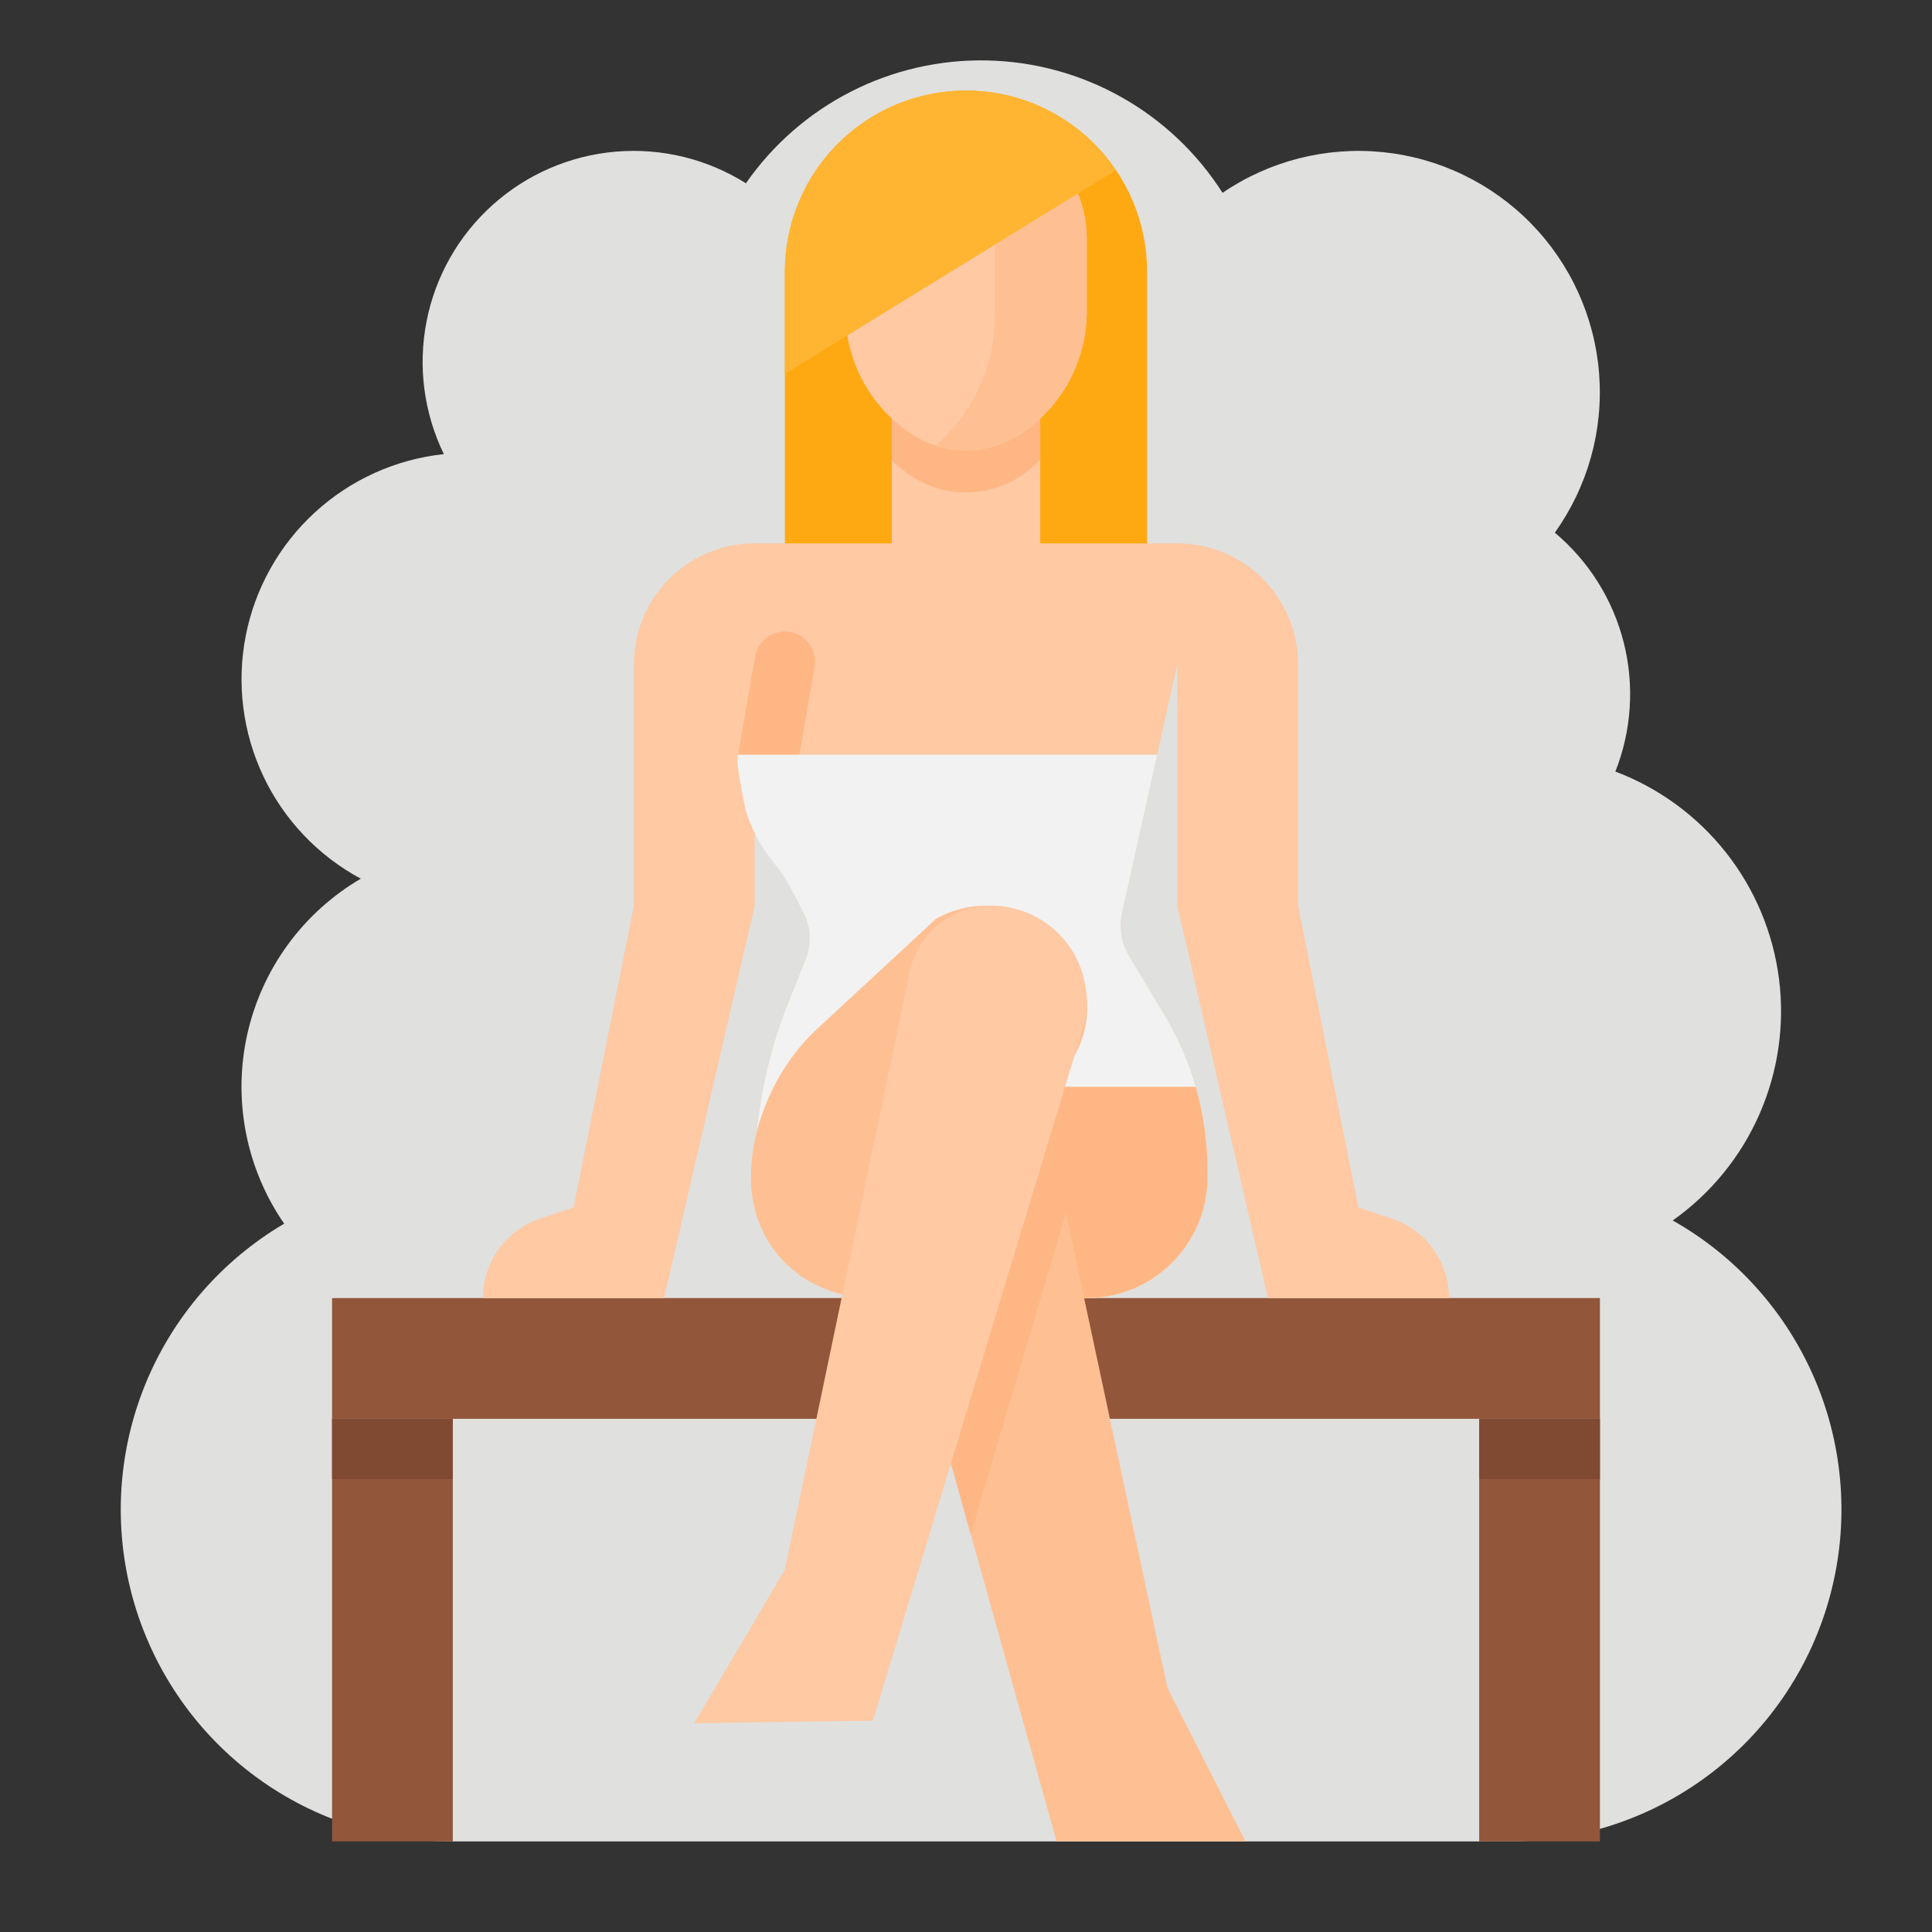 <svg width="89" height="89" viewBox="0 0 89 89" fill="none" xmlns="http://www.w3.org/2000/svg">
<rect x="0" y="0" width="89" height="89" fill="#333333" stroke="none"/>
<path d="M77.056 56.222C78.806 54.986 80.186 53.296 81.048 51.334C81.91 49.373 82.223 47.214 81.951 45.088C81.68 42.963 80.835 40.952 79.507 39.27C78.179 37.588 76.418 36.3 74.414 35.543C75.164 33.648 75.298 31.565 74.797 29.59C74.296 27.615 73.186 25.847 71.624 24.538C73.144 22.414 73.866 19.823 73.666 17.219C73.466 14.615 72.356 12.165 70.531 10.298C68.705 8.43 66.28 7.265 63.682 7.006C61.083 6.748 58.476 7.412 56.318 8.883C55.15 7.05 53.548 5.535 51.653 4.471C49.759 3.407 47.63 2.827 45.458 2.784C43.285 2.74 41.136 3.234 39.2 4.221C37.264 5.209 35.602 6.659 34.362 8.443C32.575 7.319 30.469 6.807 28.365 6.986C26.261 7.165 24.272 8.024 22.7 9.434C21.127 10.843 20.057 12.727 19.651 14.799C19.244 16.872 19.524 19.02 20.447 20.919C18.231 21.156 16.15 22.097 14.508 23.602C12.865 25.108 11.748 27.101 11.32 29.288C10.893 31.475 11.177 33.741 12.13 35.755C13.084 37.769 14.658 39.424 16.621 40.478C15.302 41.25 14.157 42.286 13.257 43.52C12.356 44.755 11.721 46.163 11.389 47.654C11.058 49.146 11.038 50.69 11.331 52.19C11.624 53.69 12.223 55.113 13.091 56.37C10.2 58.073 7.95 60.679 6.687 63.787C5.424 66.894 5.219 70.331 6.102 73.567C6.986 76.804 8.909 79.659 11.576 81.694C14.243 83.729 17.505 84.83 20.859 84.828H69.531C72.91 84.829 76.195 83.712 78.871 81.649C81.548 79.586 83.466 76.695 84.325 73.427C85.185 70.159 84.938 66.699 83.623 63.586C82.308 60.473 79.999 57.884 77.056 56.222Z" fill="#E0E0DE"/>
<path d="M15.297 59.797H73.703V65.359H15.297V59.797Z" fill="#92563A"/>
<path d="M15.297 65.359H20.859V84.828H15.297V65.359Z" fill="#92563A"/>
<path d="M68.141 65.359H73.703V84.828H68.141V65.359Z" fill="#92563A"/>
<path d="M15.297 65.359H20.859V68.141H15.297V65.359Z" fill="#804A32"/>
<path d="M68.141 65.359H73.703V68.141H68.141V65.359Z" fill="#804A32"/>
<path d="M52.844 12.516V27.812H36.156V12.516C36.156 10.303 37.035 8.18 38.6 6.616C40.165 5.051 42.287 4.172 44.5 4.172C46.713 4.172 48.835 5.051 50.4 6.616C51.965 8.18 52.844 10.303 52.844 12.516Z" fill="#FFA912"/>
<path d="M54.234 30.594L53.308 34.766L51.693 42.026C51.54 42.722 51.658 43.449 52.023 44.06L53.643 46.76C54.94 48.921 55.625 51.394 55.625 53.914V54.234C55.625 55.71 55.039 57.124 53.996 58.168C52.953 59.211 51.538 59.797 50.062 59.797H40.328C38.853 59.797 37.438 59.211 36.395 58.168C35.352 57.124 34.766 55.71 34.766 54.234C34.766 51.478 35.292 48.747 36.314 46.188L37.114 44.192C37.25 43.852 37.312 43.486 37.297 43.12C37.282 42.754 37.189 42.395 37.025 42.066C37.025 42.066 36.308 40.123 36.221 40.067C35.666 39.708 35.212 39.213 34.903 38.628C34.856 38.541 34.809 38.453 34.766 38.362V41.719L30.594 59.797H22.25C22.25 58.987 22.504 58.197 22.978 57.54C23.452 56.883 24.12 56.392 24.889 56.136L26.422 55.625L29.203 41.719V30.594C29.203 29.119 29.789 27.704 30.832 26.66C31.875 25.617 33.29 25.031 34.766 25.031H41.081V18.078H47.919V25.031H54.234C55.71 25.031 57.124 25.617 58.168 26.66C59.211 27.704 59.797 29.119 59.797 30.594V41.719L62.578 55.625L64.111 56.136C64.88 56.392 65.548 56.883 66.022 57.54C66.496 58.197 66.75 58.987 66.75 59.797H58.406L54.234 41.719V30.594Z" fill="#FEC9A3"/>
<path d="M41.952 21.913C42.707 22.416 43.593 22.685 44.5 22.685C45.407 22.685 46.293 22.416 47.048 21.913C47.358 21.696 47.65 21.453 47.919 21.186V18.513H41.081V21.207C41.352 21.466 41.643 21.702 41.952 21.913L41.952 21.913Z" fill="#FEB784"/>
<path d="M35.413 36.156C35.333 36.156 35.253 36.149 35.174 36.136C34.994 36.105 34.822 36.038 34.668 35.941C34.514 35.843 34.38 35.716 34.275 35.566C34.17 35.417 34.095 35.249 34.055 35.071C34.015 34.892 34.01 34.708 34.041 34.528L34.786 30.241C34.817 30.061 34.883 29.889 34.981 29.734C35.079 29.58 35.206 29.447 35.355 29.341C35.504 29.236 35.673 29.162 35.851 29.122C36.029 29.081 36.214 29.077 36.394 29.108C36.574 29.139 36.746 29.206 36.9 29.303C37.054 29.401 37.188 29.528 37.293 29.677C37.398 29.827 37.473 29.995 37.513 30.174C37.553 30.352 37.557 30.536 37.526 30.716L36.782 35.003C36.726 35.326 36.558 35.618 36.308 35.829C36.057 36.04 35.74 36.156 35.413 36.156Z" fill="#FEB784"/>
<path d="M55.625 53.914V54.234C55.625 55.631 55.099 56.977 54.152 58.005C53.205 59.032 51.907 59.665 50.514 59.779C50.365 59.79 50.215 59.797 50.062 59.797H40.328C38.853 59.797 37.438 59.211 36.395 58.168C35.352 57.124 34.766 55.71 34.766 54.234C34.766 51.478 35.292 48.747 36.314 46.188L37.114 44.192C37.25 43.852 37.312 43.486 37.297 43.12C37.282 42.754 37.189 42.395 37.025 42.066C36.603 41.222 36.221 40.446 35.623 39.709C35.076 39.034 34.657 38.266 34.385 37.441C34.314 37.227 33.815 34.766 34.022 34.766H53.308L51.693 42.026C51.54 42.722 51.658 43.449 52.023 44.06L53.643 46.76C54.94 48.921 55.625 51.394 55.625 53.914Z" fill="#F2F2F2"/>
<path d="M55.625 53.914V54.234C55.625 55.631 55.099 56.977 54.152 58.005C53.205 59.032 51.907 59.665 50.514 59.779C50.334 59.792 50.153 59.797 49.976 59.797H44.5V50.062H55.081C55.442 51.315 55.625 52.611 55.625 53.914Z" fill="#FEB784"/>
<path d="M57.375 84.828H48.672L40.513 55.608C40.318 54.95 40.279 54.256 40.4 53.58C40.52 52.905 40.796 52.267 41.206 51.717C41.617 51.168 42.15 50.721 42.763 50.414C43.376 50.106 44.053 49.946 44.739 49.946C45.599 49.946 46.433 50.236 47.109 50.768C47.784 51.3 48.26 52.044 48.461 52.88L53.782 77.759L57.375 84.828Z" fill="#FEC093"/>
<path d="M48.461 52.881C48.26 52.045 47.784 51.301 47.109 50.768C46.433 50.236 45.599 49.947 44.739 49.947C43.907 49.951 43.094 50.195 42.397 50.649L40.979 57.278L44.718 70.67L49.104 55.887L48.461 52.881Z" fill="#FEB784"/>
<path d="M43.109 42.333L37.617 47.42C35.799 49.105 34.593 51.755 34.593 54.234C34.593 57.464 37.042 59.797 40.271 59.797H43.109L49.591 48.465C50.08 47.488 50.209 46.371 49.958 45.309C49.708 44.247 49.092 43.306 48.218 42.651C47.49 42.105 46.619 41.785 45.711 41.728C44.804 41.672 43.899 41.882 43.109 42.333Z" fill="#FEC093"/>
<path d="M31.984 79.382L40.212 79.266L49.877 47.38C50.072 46.723 50.111 46.029 49.991 45.353C49.87 44.678 49.594 44.04 49.184 43.49C48.774 42.941 48.241 42.494 47.627 42.187C47.014 41.879 46.338 41.719 45.652 41.719C44.792 41.719 43.957 42.008 43.282 42.541C42.607 43.073 42.13 43.817 41.93 44.653L36.156 72.312L31.984 79.382Z" fill="#FEC9A3"/>
<path d="M50.062 11.008V14.339C50.062 15.454 49.787 16.551 49.261 17.534C48.736 18.516 47.975 19.354 47.048 19.973C46.484 20.348 45.843 20.594 45.172 20.693C44.502 20.793 43.818 20.742 43.169 20.547C43.144 20.54 43.12 20.532 43.097 20.522C42.691 20.394 42.306 20.209 41.952 19.973C41.025 19.354 40.264 18.516 39.739 17.534C39.213 16.551 38.938 15.454 38.938 14.339V11.008C38.938 10.278 39.081 9.555 39.361 8.88C39.641 8.205 40.05 7.592 40.567 7.075C41.083 6.559 41.697 6.149 42.371 5.869C43.046 5.59 43.77 5.446 44.5 5.446C45.23 5.446 45.954 5.59 46.629 5.869C47.304 6.149 47.917 6.559 48.433 7.075C48.95 7.592 49.359 8.205 49.639 8.88C49.919 9.555 50.062 10.278 50.062 11.008Z" fill="#FEC9A3"/>
<path d="M50.062 11.009V14.339C50.062 15.454 49.787 16.551 49.261 17.534C48.735 18.516 47.975 19.354 47.048 19.973C46.484 20.348 45.843 20.594 45.172 20.693C44.502 20.793 43.818 20.742 43.168 20.547C43.144 20.54 43.12 20.532 43.097 20.522C43.955 19.78 44.643 18.863 45.114 17.832C45.586 16.8 45.83 15.68 45.83 14.546V10.661C45.83 9.679 45.607 8.71 45.177 7.827C44.747 6.944 44.121 6.171 43.347 5.566C44.158 5.394 44.996 5.406 45.802 5.6C46.607 5.794 47.359 6.165 48.002 6.686C48.646 7.208 49.165 7.867 49.521 8.615C49.878 9.362 50.063 10.18 50.062 11.009Z" fill="#FEC093"/>
<path d="M51.408 7.836L36.156 17.223V12.516C36.156 10.73 36.729 8.992 37.79 7.556C38.852 6.12 40.346 5.063 42.053 4.539C43.76 4.015 45.59 4.053 47.273 4.646C48.957 5.24 50.407 6.358 51.408 7.836Z" fill="#FFB531"/>
</svg>
